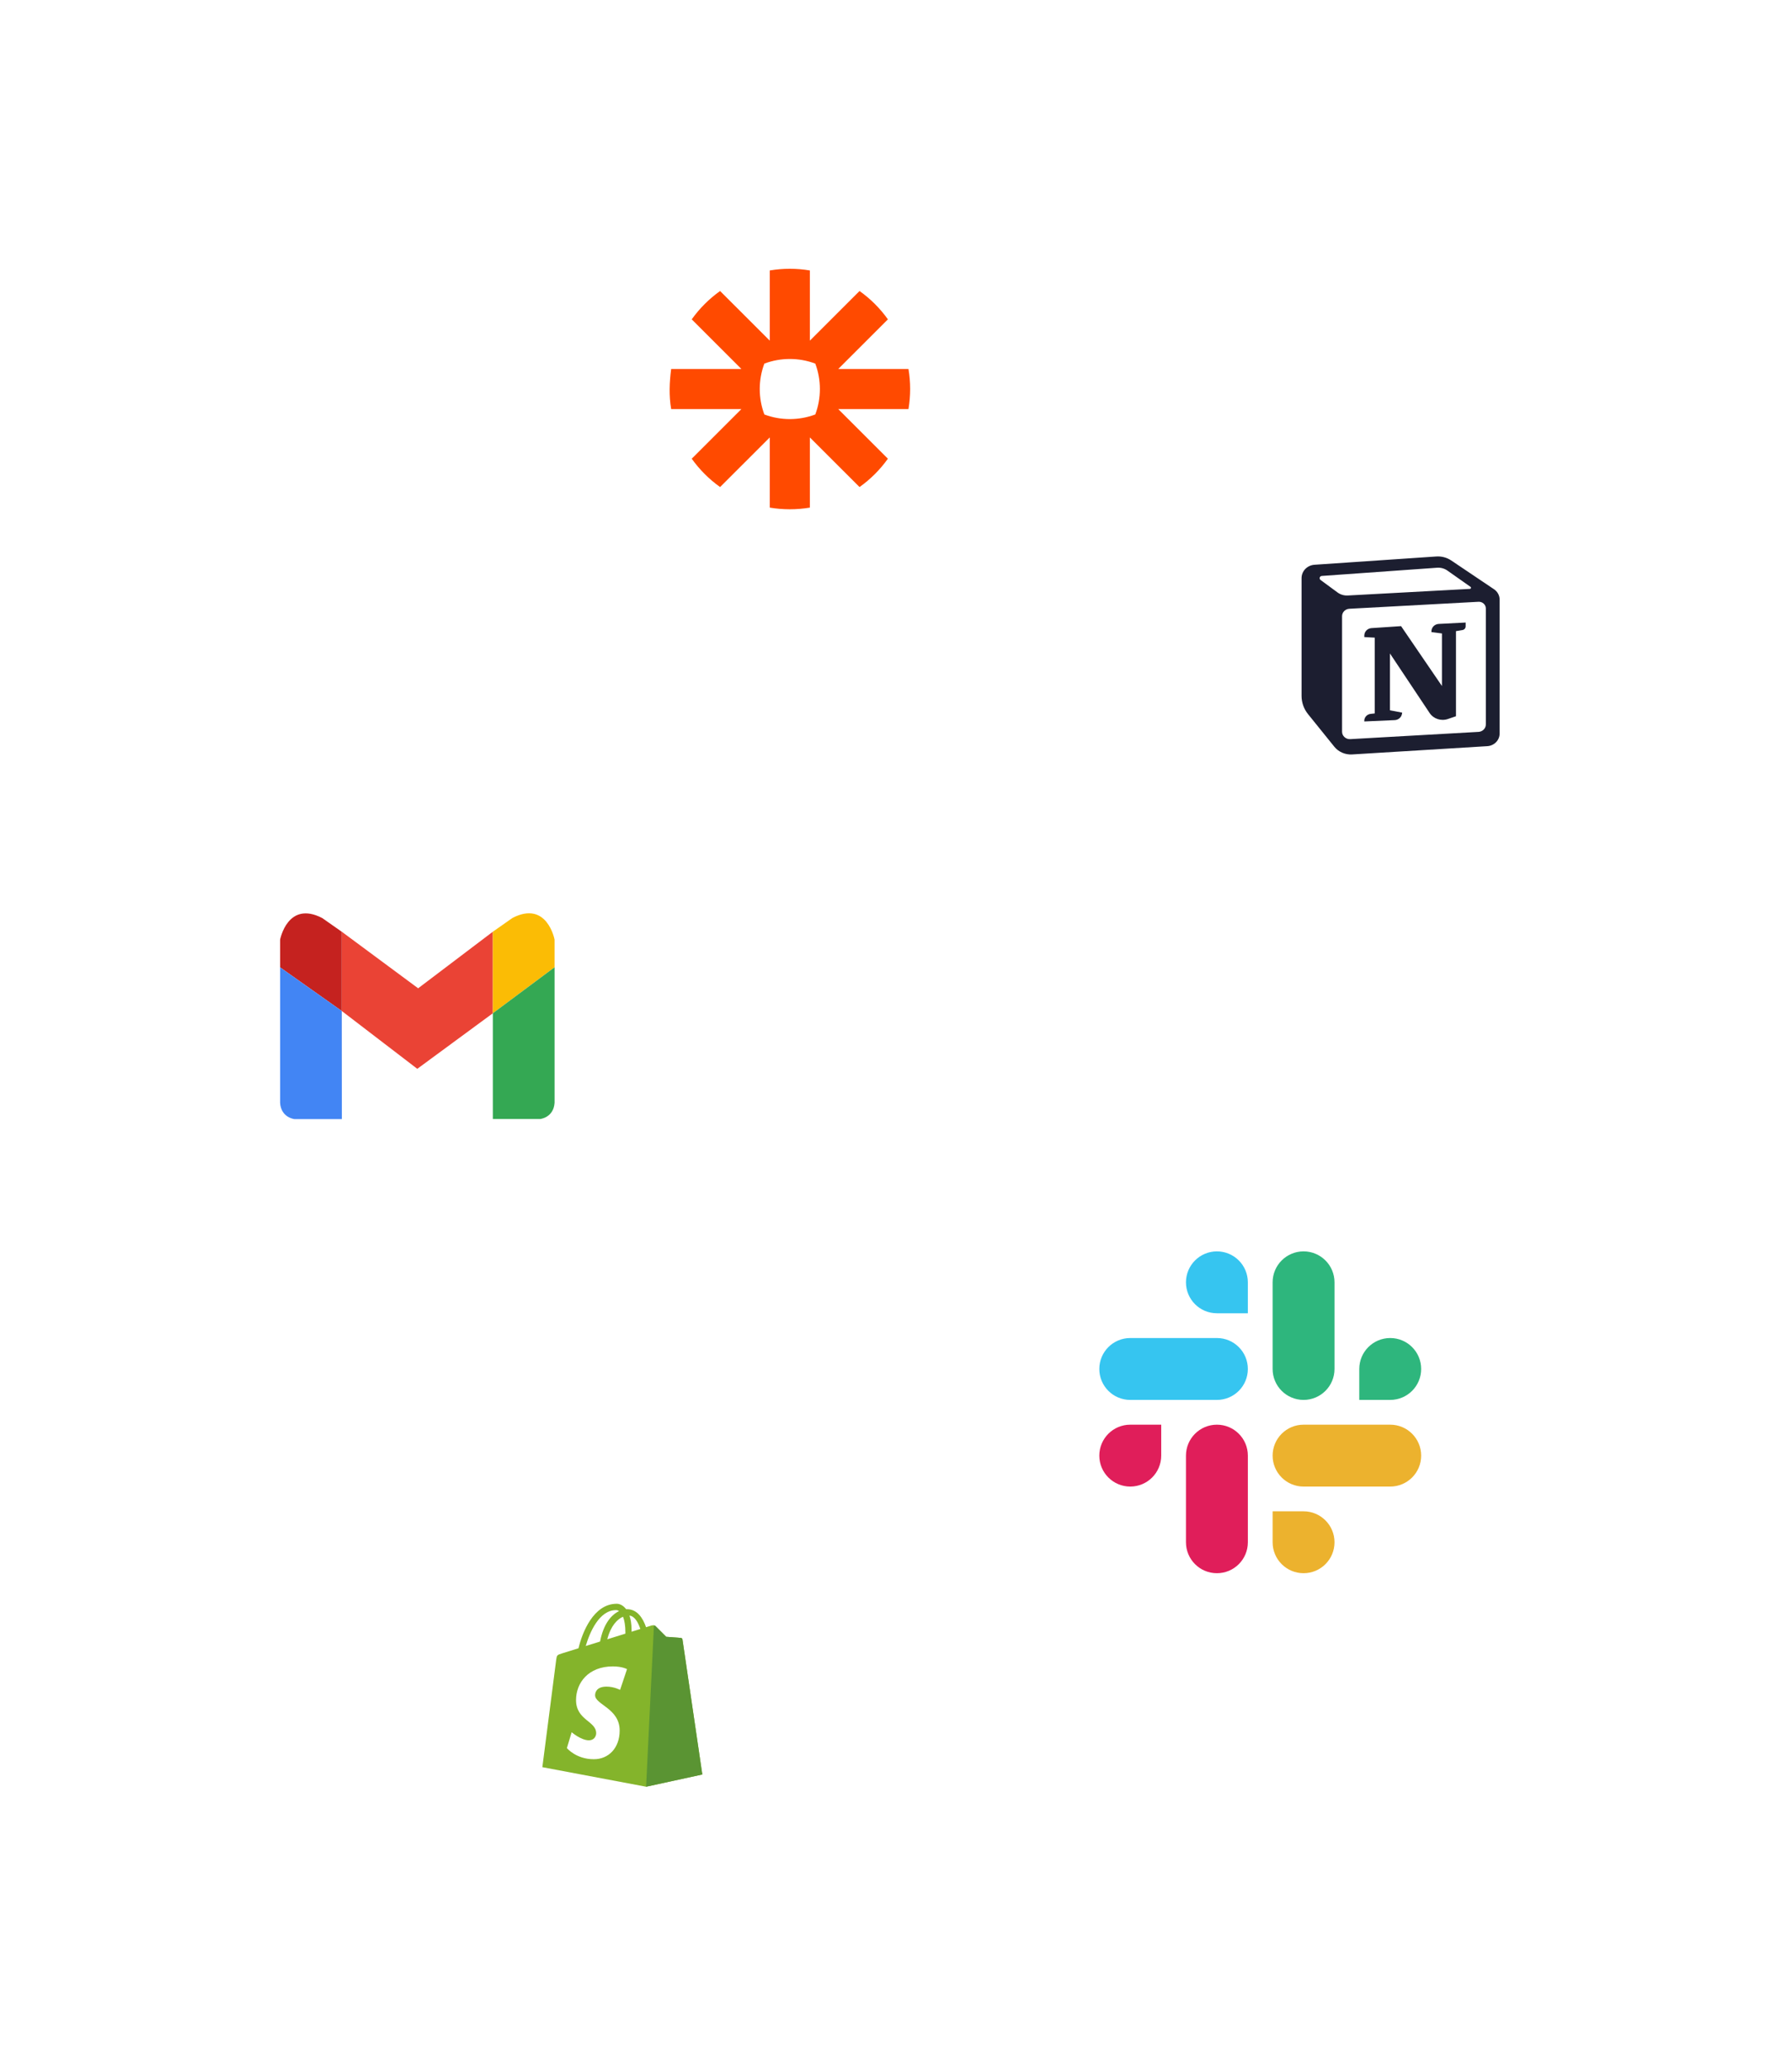 <svg width="380" height="439" viewBox="0 0 380 439" fill="none" xmlns="http://www.w3.org/2000/svg">
<g filter="url(#filter0_d_7728_275)">
<rect x="215" y="242" width="105" height="105" rx="52.5" fill="white"/>
<path d="M294.801 291.874C298.425 291.874 301.363 288.936 301.363 285.312C301.363 281.688 298.425 278.75 294.801 278.75C291.177 278.75 288.238 281.688 288.238 285.312V291.874H294.801ZM276.426 291.874C280.05 291.874 282.988 288.936 282.988 285.311V266.937C282.988 263.313 280.05 260.375 276.426 260.375C272.801 260.375 269.863 263.313 269.863 266.937V285.311C269.863 288.936 272.801 291.874 276.426 291.874Z" fill="#2EB67D"/>
<path d="M239.675 297.126C236.051 297.126 233.113 300.064 233.113 303.688C233.113 307.312 236.051 310.25 239.676 310.25C243.3 310.25 246.238 307.312 246.238 303.688V297.126H239.675ZM258.051 297.126C254.426 297.126 251.488 300.064 251.488 303.689V322.063C251.488 325.687 254.426 328.625 258.051 328.625C261.675 328.625 264.613 325.687 264.613 322.063V303.689C264.613 300.064 261.675 297.126 258.051 297.126Z" fill="#E01E5A"/>
<path d="M269.864 322.063C269.864 325.687 272.802 328.625 276.426 328.625C280.05 328.625 282.988 325.687 282.988 322.063C282.988 318.438 280.05 315.5 276.426 315.5L269.864 315.5L269.864 322.063ZM269.864 303.687C269.864 307.312 272.803 310.25 276.427 310.25L294.801 310.25C298.425 310.25 301.363 307.312 301.363 303.687C301.363 300.063 298.425 297.125 294.801 297.125L276.427 297.125C272.803 297.125 269.864 300.063 269.864 303.687Z" fill="#ECB22E"/>
<path d="M264.612 266.937C264.612 263.313 261.674 260.375 258.05 260.375C254.426 260.375 251.488 263.313 251.488 266.937C251.488 270.562 254.426 273.5 258.051 273.5L264.612 273.5L264.612 266.937ZM264.612 285.313C264.612 281.688 261.674 278.75 258.05 278.75L239.676 278.75C236.051 278.75 233.113 281.688 233.113 285.313C233.113 288.937 236.051 291.875 239.676 291.875L258.05 291.875C261.674 291.875 264.612 288.937 264.612 285.313Z" fill="#36C5F0"/>
</g>
<g filter="url(#filter1_d_7728_275)">
<rect x="125" y="35" width="85" height="85" rx="42.5" fill="white"/>
<path d="M172.883 82.895C169.423 84.197 165.545 84.2 162.085 82.896C160.781 79.439 160.781 75.563 162.083 72.106C165.542 70.802 169.423 70.801 172.883 72.106C174.186 75.562 174.185 79.439 172.883 82.895ZM192.645 73.25H177.751L188.282 62.724C186.63 60.404 184.589 58.366 182.267 56.714L171.735 67.24V52.354C168.924 51.882 166.042 51.882 163.231 52.354V67.24L152.699 56.714C150.377 58.365 148.336 60.406 146.683 62.724L157.216 73.25H142.322C141.954 76.143 141.835 78.863 142.322 81.75H157.217L146.684 92.276C148.341 94.6 150.373 96.631 152.699 98.287L163.231 87.761V102.647C166.042 103.118 168.924 103.118 171.735 102.647V87.761L182.268 98.287C184.591 96.634 186.628 94.597 188.282 92.276L177.749 81.75H192.645C193.118 78.943 193.118 76.057 192.645 73.25Z" fill="#FF4A00"/>
</g>
<g filter="url(#filter2_d_7728_275)">
<rect x="40" y="162" width="97" height="97" rx="48.5" fill="white"/>
<path d="M104.508 192.586L88.669 204.583L72.469 192.586V192.589L72.488 192.605V209.405L88.487 221.661L104.508 209.878V192.586Z" fill="#EA4335"/>
<path d="M108.667 189.668L104.508 192.586V209.878L117.596 200.125V194.249C117.596 194.249 116.008 185.858 108.667 189.668Z" fill="#FBBC05"/>
<path d="M104.508 209.878V232.306H114.539C114.539 232.306 117.394 232.021 117.6 228.863V200.125L104.508 209.878Z" fill="#34A853"/>
<path d="M72.489 232.326V209.405L72.469 209.389L72.489 232.326Z" fill="#C5221F"/>
<path d="M72.467 192.59L68.331 189.688C60.99 185.878 59.398 194.266 59.398 194.266V200.141L72.467 209.389V192.59Z" fill="#C5221F"/>
<path d="M72.469 192.59V209.389L72.489 209.405V192.606L72.469 192.59Z" fill="#C5221F"/>
<path d="M59.398 200.145V228.883C59.601 232.044 62.459 232.326 62.459 232.326H72.49L72.467 209.389L59.398 200.145Z" fill="#4285F4"/>
</g>
<g filter="url(#filter3_d_7728_275)">
<rect x="253" y="90" width="87" height="87" rx="43.5" fill="white"/>
<path d="M289.308 130.101V129.774C289.308 128.945 289.975 128.257 290.836 128.2L297.103 127.784L305.769 140.479V129.337L303.539 129.041V128.885C303.539 128.047 304.221 127.354 305.093 127.31L310.795 127.019V127.836C310.795 128.219 310.508 128.547 310.116 128.613L308.744 128.844V146.889L307.022 147.478C305.583 147.97 303.981 147.443 303.157 146.207L294.744 133.577V145.632L297.333 146.125L297.297 146.364C297.184 147.112 296.535 147.678 295.749 147.713L289.308 147.998C289.223 147.193 289.829 146.473 290.666 146.386L291.513 146.297V130.224L289.308 130.101Z" fill="#1C1E30"/>
<path fill-rule="evenodd" clip-rule="evenodd" d="M304.568 113.012L278.746 114.766C277.199 114.871 276 116.108 276 117.598V142.583C276 143.984 276.485 145.345 277.378 146.451L282.945 153.351C283.846 154.467 285.262 155.081 286.728 154.991L315.388 153.236C316.856 153.146 318 151.975 318 150.56V122.155C318 121.279 317.556 120.459 316.809 119.957L307.737 113.855C306.812 113.233 305.693 112.935 304.568 113.012ZM280.026 117.988C279.667 117.724 279.838 117.173 280.289 117.14L304.742 115.396C305.521 115.34 306.295 115.553 306.925 115.998L311.831 119.455C312.017 119.587 311.93 119.87 311.699 119.883L285.804 121.284C285.021 121.326 284.247 121.097 283.624 120.638L280.026 117.988ZM284.59 125.676C284.59 124.839 285.269 124.147 286.138 124.1L313.517 122.617C314.364 122.571 315.077 123.219 315.077 124.035V148.631C315.077 149.466 314.4 150.156 313.532 150.206L286.327 151.745C285.385 151.799 284.59 151.078 284.59 150.17V125.676Z" fill="#1C1E30"/>
</g>
<g filter="url(#filter4_d_7728_275)">
<rect x="92" y="314" width="80" height="80" rx="40" fill="white"/>
<g clip-path="url(#clip0_7728_275)">
<path d="M144.72 342.658C144.693 342.463 144.523 342.355 144.383 342.343C144.243 342.331 141.278 342.11 141.278 342.11C141.278 342.11 139.218 340.054 138.992 339.827C138.766 339.599 138.324 339.668 138.153 339.719C138.128 339.726 137.703 339.858 137.001 340.077C136.313 338.086 135.099 336.257 132.963 336.257C132.904 336.257 132.843 336.259 132.782 336.262C132.175 335.455 131.423 335.104 130.773 335.104C125.797 335.104 123.42 341.359 122.675 344.538C120.742 345.14 119.368 345.568 119.193 345.624C118.114 345.964 118.08 345.999 117.938 347.021C117.831 347.795 115.008 369.757 115.008 369.757L137.01 373.903L148.931 371.309C148.931 371.309 144.746 342.853 144.72 342.658H144.72ZM135.785 340.455L133.923 341.035C133.923 340.903 133.924 340.773 133.924 340.631C133.924 339.394 133.753 338.397 133.479 337.608C134.58 337.747 135.313 339.006 135.785 340.455ZM132.114 337.853C132.42 338.624 132.619 339.731 132.619 341.224C132.619 341.3 132.618 341.37 132.618 341.441C131.407 341.818 130.091 342.227 128.773 342.638C129.513 339.765 130.901 338.377 132.114 337.853ZM130.636 336.446C130.851 336.446 131.067 336.519 131.274 336.662C129.68 337.417 127.97 339.318 127.249 343.113L124.209 344.06C125.055 341.165 127.062 336.446 130.636 336.446H130.636Z" fill="#84B42B"/>
<path d="M144.38 342.343C144.24 342.331 141.275 342.11 141.275 342.11C141.275 342.11 139.215 340.054 138.989 339.826C138.905 339.742 138.791 339.698 138.671 339.68L137.008 373.903L148.928 371.309C148.928 371.309 144.743 342.853 144.717 342.658C144.69 342.463 144.52 342.355 144.38 342.343Z" fill="#5A9433"/>
<path d="M132.962 348.968L131.492 353.366C131.492 353.366 130.205 352.674 128.626 352.674C126.311 352.674 126.195 354.135 126.195 354.503C126.195 356.512 131.401 357.281 131.401 361.986C131.401 365.687 129.067 368.071 125.919 368.071C122.142 368.071 120.211 365.707 120.211 365.707L121.222 362.346C121.222 362.346 123.208 364.061 124.883 364.061C125.977 364.061 126.423 363.194 126.423 362.56C126.423 359.94 122.152 359.824 122.152 355.518C122.152 351.895 124.738 348.389 129.958 348.389C131.969 348.389 132.962 348.968 132.962 348.968Z" fill="white"/>
</g>
</g>
<defs>
<filter id="filter0_d_7728_275" x="175" y="207" width="185" height="185" filterUnits="userSpaceOnUse" color-interpolation-filters="sRGB">
<feFlood flood-opacity="0" result="BackgroundImageFix"/>
<feColorMatrix in="SourceAlpha" type="matrix" values="0 0 0 0 0 0 0 0 0 0 0 0 0 0 0 0 0 0 127 0" result="hardAlpha"/>
<feOffset dy="5"/>
<feGaussianBlur stdDeviation="20"/>
<feComposite in2="hardAlpha" operator="out"/>
<feColorMatrix type="matrix" values="0 0 0 0 0.11 0 0 0 0 0.118 0 0 0 0 0.188 0 0 0 0.05 0"/>
<feBlend mode="normal" in2="BackgroundImageFix" result="effect1_dropShadow_7728_275"/>
<feBlend mode="normal" in="SourceGraphic" in2="effect1_dropShadow_7728_275" result="shape"/>
</filter>
<filter id="filter1_d_7728_275" x="85" y="0" width="165" height="165" filterUnits="userSpaceOnUse" color-interpolation-filters="sRGB">
<feFlood flood-opacity="0" result="BackgroundImageFix"/>
<feColorMatrix in="SourceAlpha" type="matrix" values="0 0 0 0 0 0 0 0 0 0 0 0 0 0 0 0 0 0 127 0" result="hardAlpha"/>
<feOffset dy="5"/>
<feGaussianBlur stdDeviation="20"/>
<feComposite in2="hardAlpha" operator="out"/>
<feColorMatrix type="matrix" values="0 0 0 0 0.11 0 0 0 0 0.118 0 0 0 0 0.188 0 0 0 0.05 0"/>
<feBlend mode="normal" in2="BackgroundImageFix" result="effect1_dropShadow_7728_275"/>
<feBlend mode="normal" in="SourceGraphic" in2="effect1_dropShadow_7728_275" result="shape"/>
</filter>
<filter id="filter2_d_7728_275" x="0" y="127" width="177" height="177" filterUnits="userSpaceOnUse" color-interpolation-filters="sRGB">
<feFlood flood-opacity="0" result="BackgroundImageFix"/>
<feColorMatrix in="SourceAlpha" type="matrix" values="0 0 0 0 0 0 0 0 0 0 0 0 0 0 0 0 0 0 127 0" result="hardAlpha"/>
<feOffset dy="5"/>
<feGaussianBlur stdDeviation="20"/>
<feComposite in2="hardAlpha" operator="out"/>
<feColorMatrix type="matrix" values="0 0 0 0 0.11 0 0 0 0 0.118 0 0 0 0 0.188 0 0 0 0.05 0"/>
<feBlend mode="normal" in2="BackgroundImageFix" result="effect1_dropShadow_7728_275"/>
<feBlend mode="normal" in="SourceGraphic" in2="effect1_dropShadow_7728_275" result="shape"/>
</filter>
<filter id="filter3_d_7728_275" x="213" y="55" width="167" height="167" filterUnits="userSpaceOnUse" color-interpolation-filters="sRGB">
<feFlood flood-opacity="0" result="BackgroundImageFix"/>
<feColorMatrix in="SourceAlpha" type="matrix" values="0 0 0 0 0 0 0 0 0 0 0 0 0 0 0 0 0 0 127 0" result="hardAlpha"/>
<feOffset dy="5"/>
<feGaussianBlur stdDeviation="20"/>
<feComposite in2="hardAlpha" operator="out"/>
<feColorMatrix type="matrix" values="0 0 0 0 0.11 0 0 0 0 0.118 0 0 0 0 0.188 0 0 0 0.05 0"/>
<feBlend mode="normal" in2="BackgroundImageFix" result="effect1_dropShadow_7728_275"/>
<feBlend mode="normal" in="SourceGraphic" in2="effect1_dropShadow_7728_275" result="shape"/>
</filter>
<filter id="filter4_d_7728_275" x="52" y="279" width="160" height="160" filterUnits="userSpaceOnUse" color-interpolation-filters="sRGB">
<feFlood flood-opacity="0" result="BackgroundImageFix"/>
<feColorMatrix in="SourceAlpha" type="matrix" values="0 0 0 0 0 0 0 0 0 0 0 0 0 0 0 0 0 0 127 0" result="hardAlpha"/>
<feOffset dy="5"/>
<feGaussianBlur stdDeviation="20"/>
<feComposite in2="hardAlpha" operator="out"/>
<feColorMatrix type="matrix" values="0 0 0 0 0.11 0 0 0 0 0.118 0 0 0 0 0.188 0 0 0 0.05 0"/>
<feBlend mode="normal" in2="BackgroundImageFix" result="effect1_dropShadow_7728_275"/>
<feBlend mode="normal" in="SourceGraphic" in2="effect1_dropShadow_7728_275" result="shape"/>
</filter>
<clipPath id="clip0_7728_275">
<rect width="34" height="39" fill="white" transform="translate(115 335)"/>
</clipPath>
</defs>
</svg>
